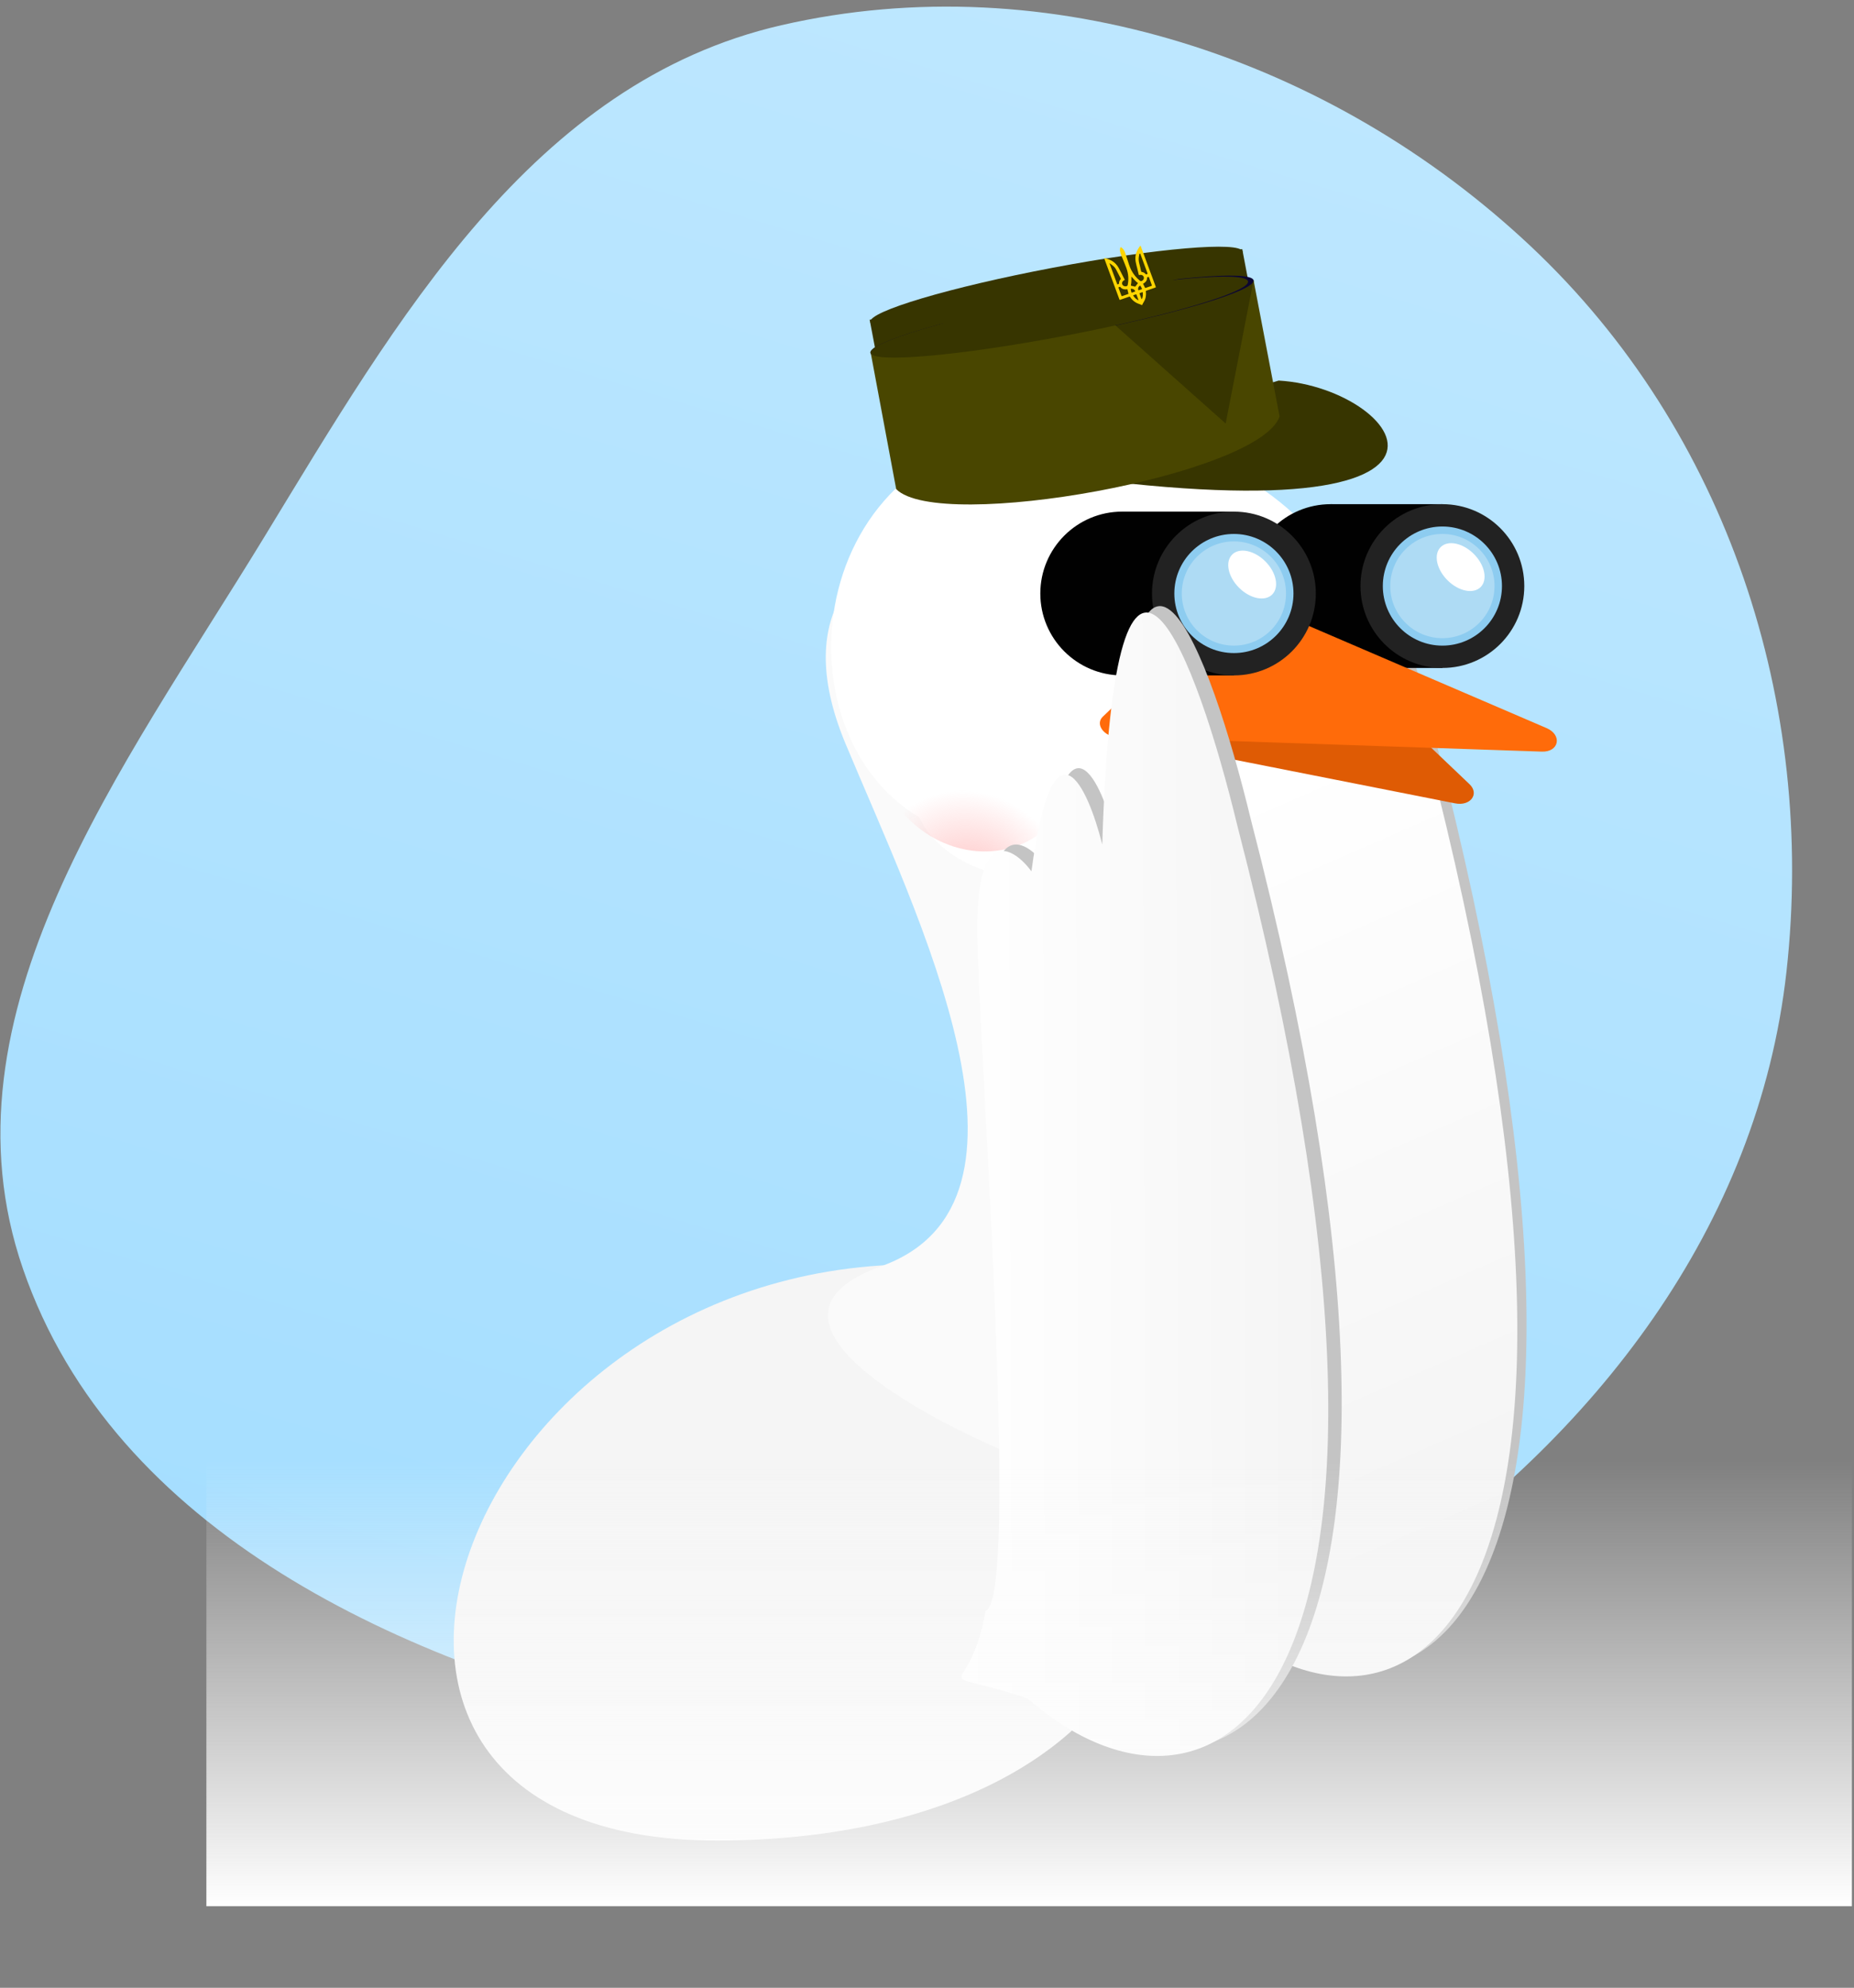 <svg width="249" height="267" viewBox="0 0 249 267" fill="none" xmlns="http://www.w3.org/2000/svg">
<rect x="0" y="0" width="249" height="267" fill="#808080" stroke="none"/>
<path fill-rule="evenodd" clip-rule="evenodd" d="M90.555 231.849C54.023 223.476 15.313 205.859 3.093 170.454C-8.748 136.151 16.564 103.18 35.45 72.204C53.303 42.921 71.503 11.066 104.952 3.384C140.824 -4.854 178.834 7.885 205.629 33.121C232.001 57.959 243.928 94.532 239.931 130.51C236.131 164.712 214.209 192.981 185.721 212.308C157.537 231.429 123.772 239.461 90.555 231.849Z" fill="url(#paint0_linear_0_1)"/>
<path d="M96.235 247.22C32.734 247.22 62.128 166.41 127.261 169.929C176.996 203.48 154.735 247.22 96.235 247.22Z" fill="#F5F5F5"/>
<path d="M113.551 99.88C105.858 81.417 116.756 74.237 123.167 72.955C127.975 76.16 145.092 82.571 136.629 82.571C128.167 82.571 130.539 94.11 132.783 99.88C174.325 156.038 150.092 187.387 137.591 196.041C123.167 190.272 99.126 177.001 118.359 170.078C142.399 161.423 123.167 122.959 113.551 99.88Z" fill="url(#paint1_linear_0_1)"/>
<path d="M192.799 99.404C223.407 217.544 189.914 238.821 164.609 216.668C150.643 212.041 156.849 217.542 158.993 204.944C163.668 203.488 158.092 128.962 157.886 114.108C157.68 99.254 162.649 102.238 165.159 105.587C168.048 83.939 172.703 94.17 174.669 101.991C176.358 46.828 187.459 77.282 192.799 99.404Z" fill="#C4C4C4"/>
<path d="M191.558 100.164C222.166 218.305 188.673 239.581 163.368 217.429C149.403 212.802 155.608 218.302 157.752 205.704C162.427 204.248 156.851 129.723 156.645 114.868C156.439 100.014 161.408 102.998 163.919 106.347C166.808 84.7 171.462 94.93 173.429 102.752C175.117 47.588 186.218 78.042 191.558 100.164Z" fill="url(#paint2_linear_0_1)"/>
<path d="M166.288 109.764C139.017 124.801 126.359 116.03 123.438 109.764C103.527 97.925 108.146 57.516 142.235 57.516C176.323 57.516 200.377 90.968 166.288 109.764Z" fill="white"/>
<path d="M148.719 96.357L151.172 93.931C156.556 88.604 164.329 84.991 173.367 83.617C173.985 83.523 174.676 83.734 175.114 84.151L197.354 105.325C198.734 106.638 197.486 108.313 195.431 107.907L150.225 98.969C148.657 98.659 147.835 97.233 148.719 96.357Z" fill="#DF5B04"/>
<rect x="178.719" y="67.72" width="15" height="22" fill="#010101"/>
<circle r="11" transform="matrix(-1 0 0 1 178.719 78.72)" fill="#010101"/>
<circle r="11" transform="matrix(-1 0 0 1 193.719 78.72)" fill="#222222"/>
<circle r="8" transform="matrix(-1 0 0 1 193.719 78.72)" fill="#8DCCF0"/>
<ellipse opacity="0.29" rx="7" ry="7" transform="matrix(-1 8.74228e-08 8.74228e-08 1 193.719 78.72)" fill="white"/>
<ellipse rx="2.5" ry="3.797" transform="matrix(-0.707 0.707 0.707 0.707 196.171 76.173)" fill="white"/>
<path d="M148.105 96.27L149.81 94.638C155.709 88.993 164.052 85.134 173.719 83.582C174.148 83.513 174.62 83.575 175.041 83.756L207.705 97.795C209.852 98.718 209.393 101.037 207.079 100.958L150.094 99.015C148.265 98.952 147.051 97.278 148.105 96.27Z" fill="#FF6B0A"/>
<rect x="150.719" y="68.72" width="15" height="22" fill="#010101"/>
<circle r="11" transform="matrix(-1 0 0 1 150.719 79.72)" fill="#010101"/>
<circle r="11" transform="matrix(-1 0 0 1 165.719 79.72)" fill="#222222"/>
<circle r="8" transform="matrix(-1 0 0 1 165.719 79.72)" fill="#8DCCF0"/>
<ellipse opacity="0.29" rx="7" ry="7" transform="matrix(-1 8.74228e-08 8.74228e-08 1 165.719 79.72)" fill="white"/>
<ellipse rx="2.5" ry="3.797" transform="matrix(-0.707 0.707 0.707 0.707 168.171 77.173)" fill="white"/>
<path d="M167.631 37.642L166.837 33.456L116.801 42.945L121.105 65.645L122.864 65.311L164.593 60.048L171.142 56.156L168.15 40.377L168.396 40.364L168.359 37.638L167.631 37.642Z" fill="#373500"/>
<ellipse rx="26.195" ry="2.603" transform="matrix(-0.982 0.186 0.186 0.982 142.634 42.524)" fill="#0C0632"/>
<path d="M171.734 51.12C188.782 52.102 204.963 74.164 133.849 62.519L171.734 51.12Z" fill="#373500"/>
<path d="M171.852 55.934C169.198 63.831 126.177 71.568 120.362 65.699L116.951 47.444C124.538 48.47 138.036 41.621 149.706 43.623L164.613 56.886L168.359 37.638L171.852 55.934Z" fill="#494600"/>
<ellipse rx="25.458" ry="2.603" transform="matrix(-0.982 0.186 0.186 0.982 141.885 38.519)" fill="#373500"/>
<ellipse rx="25.817" ry="2.603" transform="matrix(-0.982 0.186 0.186 0.982 142.263 42.595)" fill="#373500"/>
<path d="M153.183 32.972C153.11 33.061 153.047 33.131 152.998 33.207C152.571 33.825 152.401 34.428 152.525 35.154C152.577 35.462 152.668 35.766 152.74 36.067C152.806 36.333 152.869 36.594 152.929 36.861C152.944 36.931 152.964 36.956 153.046 36.938C153.219 36.894 153.389 36.921 153.516 37.053C153.631 37.168 153.655 37.309 153.609 37.453C153.564 37.602 153.448 37.696 153.303 37.752C153.229 37.777 153.169 37.766 153.105 37.713C152.61 37.319 152.228 36.843 151.941 36.291C151.705 35.833 151.568 35.342 151.412 34.862C151.322 34.589 151.221 34.314 151.141 34.038C151.087 33.864 151.023 33.705 150.917 33.554C150.812 33.404 150.677 33.28 150.503 33.185C150.423 33.357 150.395 33.538 150.422 33.715C150.45 33.882 150.502 34.051 150.554 34.209C150.613 34.381 150.695 34.544 150.761 34.708C150.939 35.143 151.122 35.577 151.284 36.017C151.551 36.752 151.613 37.505 151.457 38.269C151.439 38.371 151.379 38.418 151.282 38.441C151.039 38.504 150.797 38.391 150.719 38.178C150.645 37.979 150.761 37.736 150.988 37.646C151.07 37.613 151.065 37.583 151.03 37.52C150.858 37.19 150.689 36.853 150.522 36.521C150.328 36.145 150.158 35.761 149.854 35.45C149.452 35.039 149.007 34.825 148.433 34.699C148.391 34.692 148.35 34.685 148.29 34.673C148.306 34.716 148.316 34.744 148.327 34.773C149.004 36.604 149.654 38.36 150.331 40.191C150.37 40.295 150.37 40.295 150.473 40.26C150.862 40.125 151.255 39.988 151.644 39.854C151.713 39.83 151.749 39.839 151.789 39.9C152.087 40.362 152.507 40.686 153.051 40.85C153.164 40.886 153.274 40.944 153.385 40.99C153.516 40.668 153.763 40.39 153.843 40.036C153.908 39.747 153.938 39.453 153.89 39.16C153.882 39.094 153.905 39.065 153.964 39.044C154.362 38.906 154.756 38.77 155.154 38.631C155.223 38.607 155.247 38.583 155.219 38.507C154.538 36.666 153.884 34.897 153.203 33.056C153.209 33.043 153.202 33.024 153.183 32.972ZM153.061 33.964C153.073 33.966 153.088 33.96 153.099 33.962C153.112 33.995 153.124 34.028 153.136 34.061C153.463 34.946 153.765 35.76 154.092 36.645C154.146 36.792 154.146 36.792 153.989 36.846C153.93 36.867 153.895 36.863 153.859 36.811C153.736 36.657 153.568 36.565 153.375 36.536C153.292 36.522 153.266 36.483 153.251 36.413C153.175 36.071 153.102 35.723 153.01 35.386C152.919 35.033 152.903 34.751 152.97 34.391C152.993 34.244 153.031 34.108 153.061 33.964ZM149.013 35.384C149.023 35.38 149.026 35.374 149.036 35.37C149.08 35.398 149.123 35.426 149.162 35.455C149.459 35.672 149.699 35.84 149.872 36.159C150.089 36.565 150.295 36.974 150.507 37.381C150.538 37.434 150.537 37.477 150.49 37.531C150.361 37.677 150.291 37.846 150.291 38.043C150.292 38.133 150.245 38.171 150.108 38.192C150.024 38.205 150.032 38.138 150.017 38.095C149.684 37.196 149.378 36.368 149.043 35.464C149.028 35.437 149.017 35.409 149.013 35.384ZM153.515 38.116C153.538 38.102 153.566 38.087 153.597 38.066C153.882 37.892 154.069 37.662 154.053 37.321C154.052 37.273 154.065 37.247 154.111 37.236C154.145 37.224 154.18 37.212 154.214 37.201C154.264 37.184 154.29 37.196 154.308 37.243C154.439 37.598 154.572 37.958 154.698 38.314C154.705 38.333 154.682 38.389 154.662 38.396C154.398 38.493 154.128 38.587 153.86 38.674C153.841 38.681 153.789 38.661 153.777 38.644C153.691 38.471 153.605 38.298 153.515 38.116ZM151.41 38.846C151.46 39.042 151.502 39.23 151.551 39.422C151.565 39.475 151.526 39.489 151.486 39.503C151.235 39.59 150.988 39.67 150.739 39.762C150.66 39.789 150.625 39.769 150.604 39.697C150.491 39.378 150.369 39.062 150.25 38.741C150.196 38.594 150.196 38.594 150.348 38.541C150.392 38.526 150.432 38.512 150.466 38.559C150.658 38.807 150.925 38.886 151.23 38.87C151.295 38.864 151.355 38.849 151.41 38.846ZM151.959 37.15C152.231 37.466 152.5 37.773 152.835 38.031C152.719 38.184 152.611 38.328 152.497 38.469C152.482 38.49 152.43 38.497 152.4 38.492C152.244 38.46 152.094 38.416 151.939 38.385C151.89 38.375 151.872 38.354 151.881 38.303C151.956 37.952 151.963 37.597 151.952 37.237C151.958 37.209 151.958 37.177 151.959 37.15ZM153.446 39.234C153.557 39.474 153.468 40.059 153.329 40.177C153.322 40.174 153.315 40.171 153.315 40.171C153.224 39.925 153.128 39.681 153.044 39.438C153.037 39.419 153.061 39.378 153.079 39.367C153.198 39.315 153.323 39.277 153.446 39.234ZM152.919 40.33C152.664 40.285 152.231 39.864 152.195 39.663C152.303 39.625 152.421 39.584 152.529 39.547C152.593 39.525 152.622 39.541 152.643 39.598C152.716 39.797 152.79 39.996 152.863 40.194C152.884 40.235 152.9 40.278 152.919 40.33ZM153.136 38.92C153.072 38.942 153.005 38.971 152.937 38.984C152.917 38.99 152.864 38.966 152.864 38.95C152.816 38.732 152.887 38.504 153.076 38.385C153.117 38.361 153.145 38.361 153.171 38.401C153.238 38.522 153.3 38.644 153.369 38.77C153.391 38.816 153.369 38.845 153.324 38.86C153.263 38.876 153.2 38.898 153.136 38.92ZM152.231 39.234C152.171 39.254 152.117 39.273 152.058 39.294C152.001 39.319 151.958 39.307 151.945 39.242C151.916 39.119 151.887 38.995 151.863 38.87C151.852 38.81 151.876 38.785 151.942 38.784C152.148 38.771 152.387 38.907 152.46 39.09C152.467 39.109 152.445 39.154 152.427 39.166C152.36 39.194 152.294 39.212 152.231 39.234Z" fill="#FFD500"/>
<ellipse rx="13.007" ry="14.197" transform="matrix(-0.762 0.648 0.648 0.762 131.093 100.652)" fill="url(#paint3_radial_0_1)"/>
<path d="M167.971 109.985C198.579 228.125 165.086 249.401 139.781 227.249C125.816 222.622 132.021 228.123 134.165 215.524C138.84 214.068 133.264 139.543 133.058 124.688C132.852 109.834 137.821 112.818 140.331 116.167C143.22 94.52 147.875 104.751 149.842 112.572C151.53 57.408 162.631 87.862 167.971 109.985Z" fill="#C4C4C4"/>
<path d="M166.167 110.849C196.776 228.989 163.282 250.265 137.977 228.113C124.012 223.486 130.217 228.986 132.361 216.388C137.036 214.932 131.46 140.407 131.254 125.552C131.048 110.698 136.017 113.682 138.528 117.031C141.417 95.384 146.072 105.615 148.038 113.436C149.726 58.272 160.828 88.726 166.167 110.849Z" fill="url(#paint4_linear_0_1)"/>
<rect x="27.718" y="196.041" width="221" height="60" fill="url(#paint5_linear_0_1)"/>
<defs>
<linearGradient id="paint0_linear_0_1" x1="91.749" y1="232.78" x2="160.251" y2="6.169" gradientUnits="userSpaceOnUse">
<stop stop-color="#A5DEFF"/>
<stop offset="1" stop-color="#BDE7FF"/>
</linearGradient>
<linearGradient id="paint1_linear_0_1" x1="133.482" y1="196.041" x2="133.482" y2="196.041" gradientUnits="userSpaceOnUse">
<stop stop-color="#F4F4F4"/>
<stop offset="1" stop-color="white"/>
</linearGradient>
<linearGradient id="paint2_linear_0_1" x1="167.699" y1="220.712" x2="125.159" y2="123.36" gradientUnits="userSpaceOnUse">
<stop stop-color="#F4F4F4"/>
<stop offset="1" stop-color="white"/>
</linearGradient>
<radialGradient id="paint3_radial_0_1" cx="0" cy="0" r="1" gradientUnits="userSpaceOnUse" gradientTransform="translate(13.007 14.197) rotate(90) scale(14.197 13.007)">
<stop stop-color="#FFBBBB"/>
<stop offset="1" stop-color="#FFBBBB" stop-opacity="0"/>
</radialGradient>
<linearGradient id="paint4_linear_0_1" x1="178.341" y1="170.137" x2="128.981" y2="170.267" gradientUnits="userSpaceOnUse">
<stop stop-color="#F4F4F4"/>
<stop offset="1" stop-color="white"/>
</linearGradient>
<linearGradient id="paint5_linear_0_1" x1="138.219" y1="196.041" x2="138.219" y2="256.041" gradientUnits="userSpaceOnUse">
<stop stop-color="#FAFAFA" stop-opacity="0"/>
<stop offset="1" stop-color="white"/>
</linearGradient>
</defs>
</svg>
